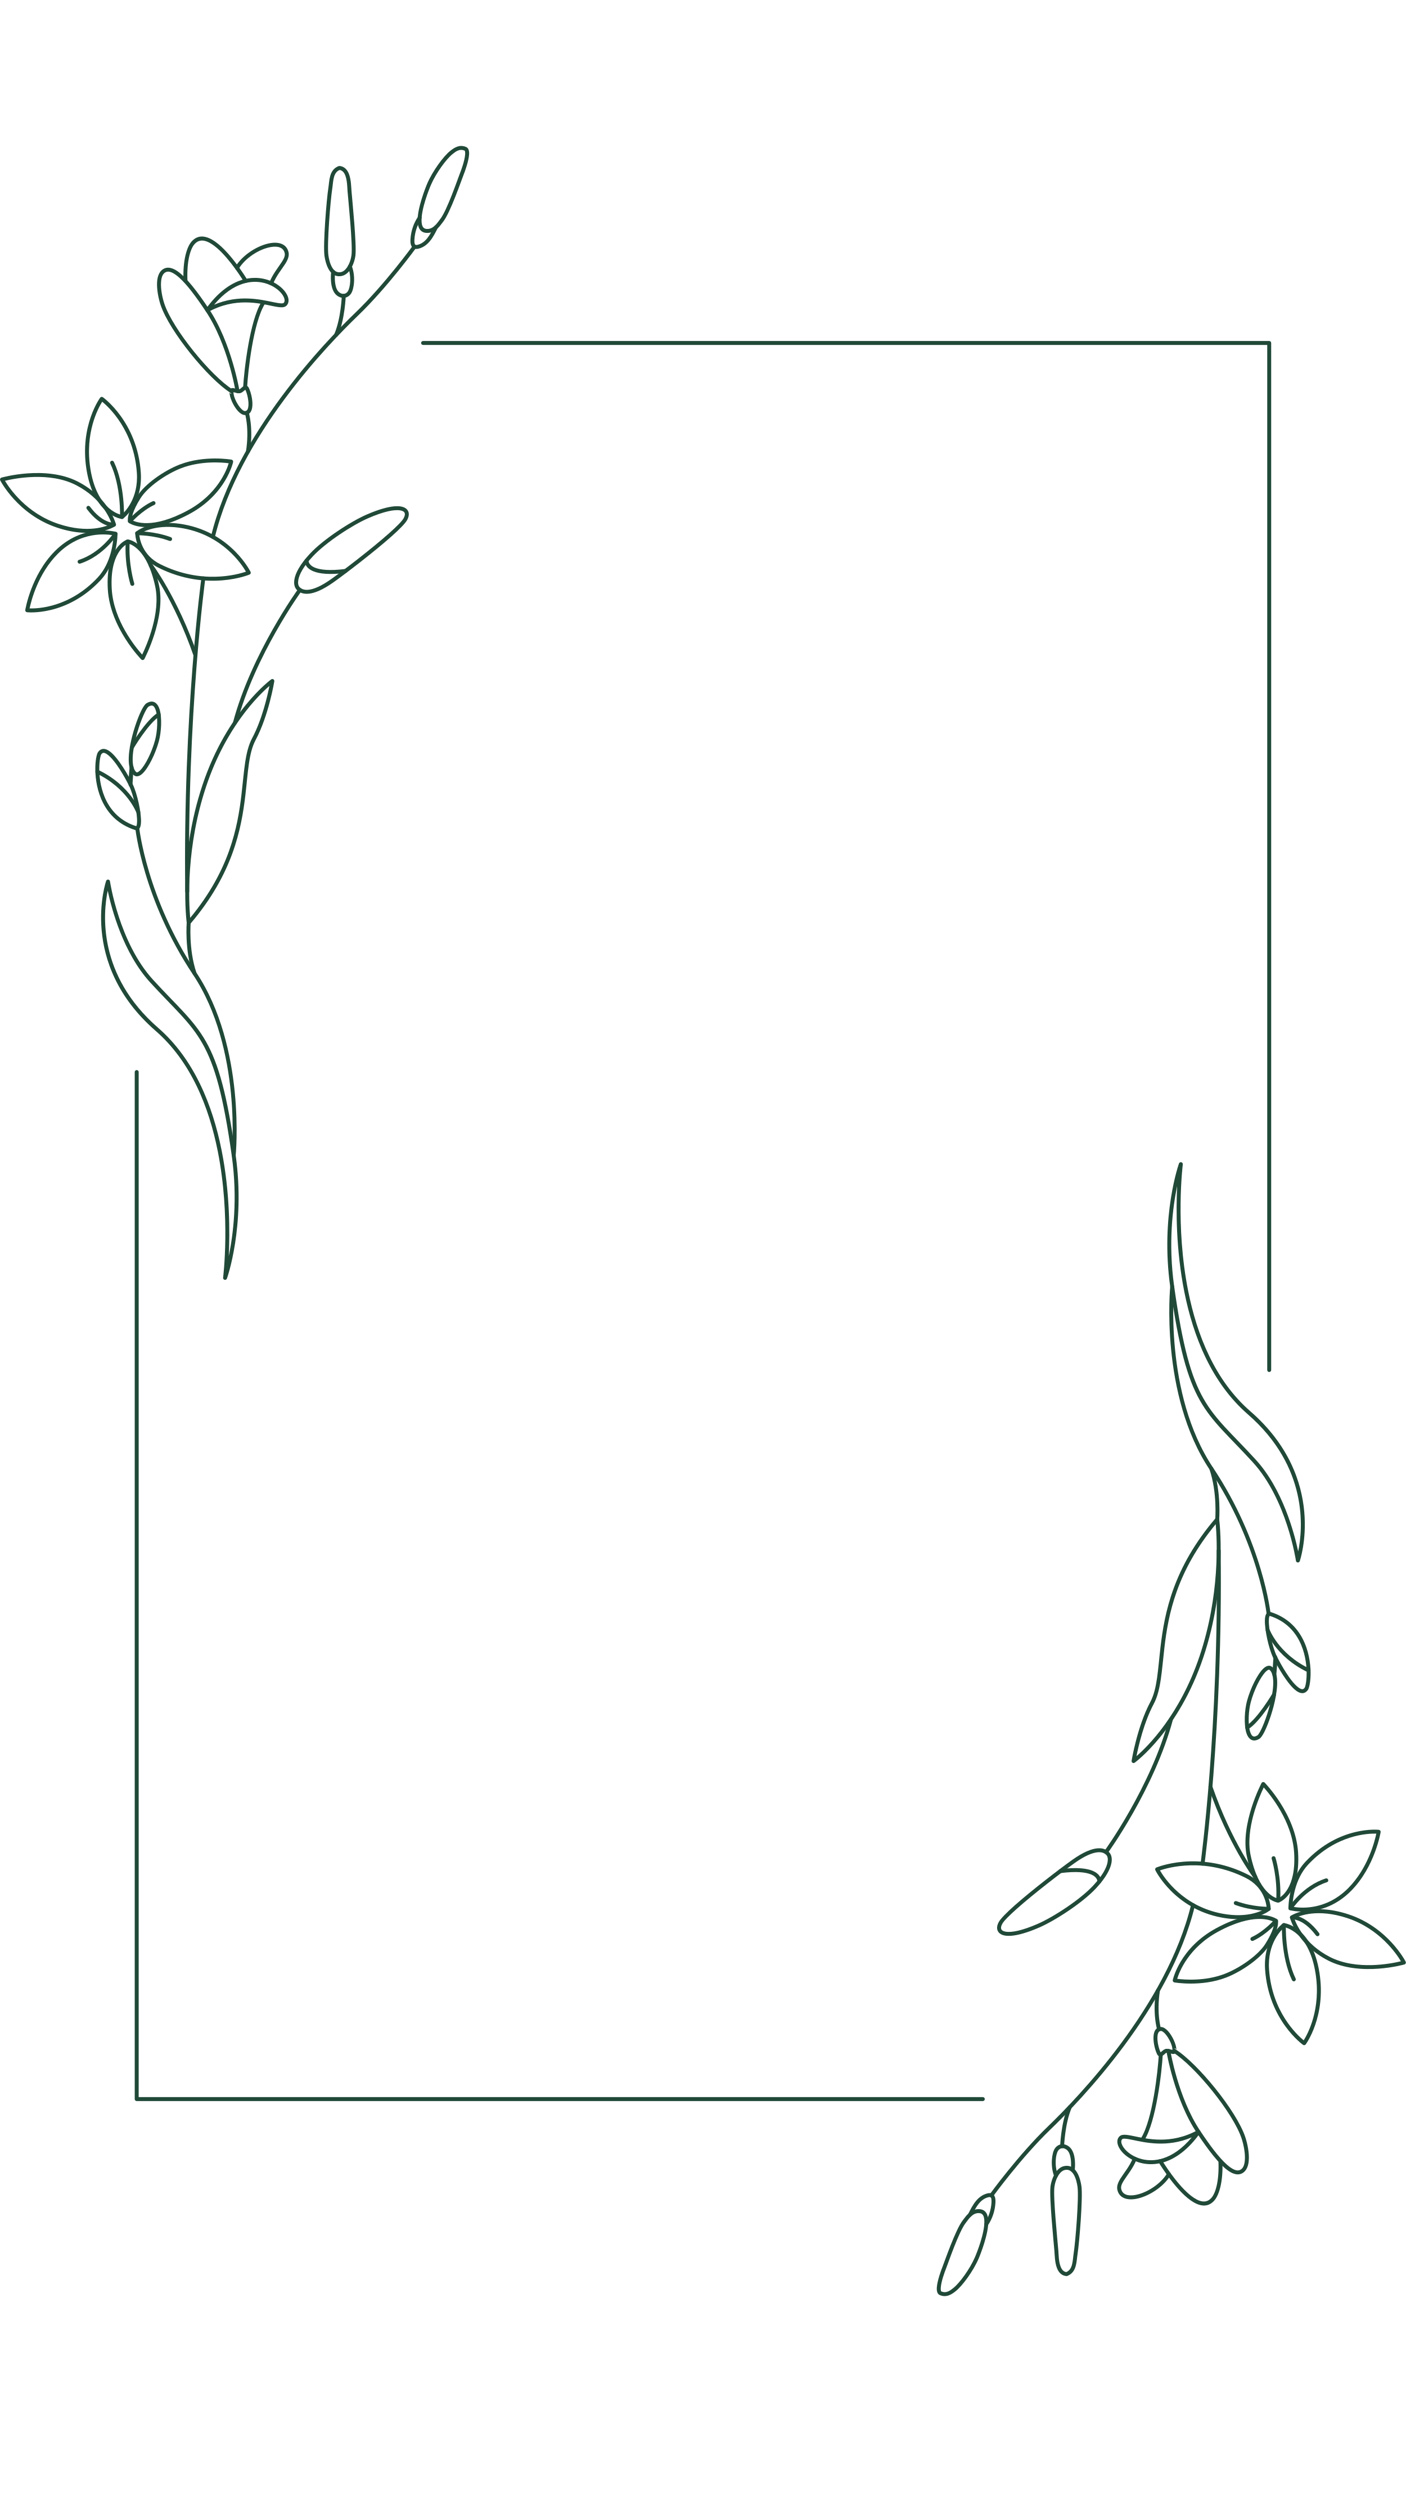<svg xmlns="http://www.w3.org/2000/svg" xmlns:xlink="http://www.w3.org/1999/xlink" width="1080" zoomAndPan="magnify" viewBox="0 0 810 1440" height="1920" preserveAspectRatio="xMidYMid meet" version="1.0"><path fill="#204938" d="M 267.043 100.754 C 267.844 98.789 270.004 92.824 270.242 88.98 C 270.316 87.816 270.203 86.82 269.906 86.109 C 269.621 85.422 269.168 84.945 268.57 84.684 C 264.738 82.996 261.664 85.062 259.309 86.945 C 255.453 90.031 249.281 98.445 246.23 105.477 C 245.023 108.258 240.285 120.309 240.594 127.566 C 240.75 131.285 242.211 133.82 245.414 134.117 C 248.117 134.367 250.191 133.301 251.828 131.832 C 253.301 130.508 254.402 128.855 255.305 127.715 C 259.457 122.477 265.918 103.523 267.043 100.754 Z M 264.938 99.895 C 263.832 102.609 257.586 121.176 253.52 126.305 C 252.684 127.359 251.68 128.91 250.309 130.137 C 249.109 131.215 247.605 132.035 245.621 131.852 C 243.586 131.664 242.965 129.836 242.863 127.469 C 242.57 120.535 247.164 109.039 248.32 106.383 C 251.223 99.688 257.062 91.656 260.73 88.727 C 262.508 87.301 264.762 85.488 267.656 86.766 C 267.789 86.824 267.82 86.988 267.871 87.168 C 267.996 87.617 268.012 88.191 267.973 88.84 C 267.746 92.449 265.688 98.051 264.938 99.895 Z M 264.938 99.895 " fill-opacity="1" fill-rule="evenodd"/><path fill="#204938" d="M 240.828 124.805 C 238.262 128.574 236.785 133.074 236.488 137.617 C 236.414 138.746 236.43 139.969 236.719 140.945 C 236.973 141.801 237.426 142.484 238.102 142.914 C 238.789 143.352 239.75 143.555 241.09 143.223 C 246.91 141.773 249.672 136.363 252.125 131.461 C 252.406 130.898 252.176 130.215 251.617 129.934 C 251.055 129.652 250.371 129.879 250.09 130.441 C 248.969 132.684 247.809 135.066 246.254 137.055 C 244.809 138.902 243.016 140.398 240.543 141.016 C 240.02 141.145 239.637 141.168 239.355 141.016 C 238.938 140.785 238.852 140.254 238.777 139.695 C 238.699 139.078 238.715 138.402 238.758 137.766 C 239.027 133.625 240.371 129.52 242.707 126.086 C 243.059 125.566 242.926 124.859 242.406 124.504 C 241.887 124.152 241.18 124.285 240.828 124.805 Z M 240.828 124.805 " fill-opacity="1" fill-rule="evenodd"/><path fill="#204938" d="M 195.594 95.598 C 195.426 95.586 195.254 95.605 195.094 95.668 C 192.277 96.727 190.93 98.875 190.223 101.406 C 189.598 103.629 189.5 106.164 189.16 108.332 C 188.121 114.906 186.031 140.992 186.934 147.355 C 187.336 150.199 188.32 154.117 190.344 156.566 C 191.863 158.406 193.93 159.484 196.699 158.977 C 198.777 158.598 200.473 157.211 201.75 155.367 C 203.512 152.832 204.484 149.438 204.762 147.145 C 205.512 140.91 203.016 116.258 202.496 110.012 C 202.305 107.734 202.281 103.402 201.023 100.188 C 200.051 97.691 198.367 95.84 195.594 95.598 Z M 195.652 97.895 C 197.332 98.152 198.289 99.438 198.906 101.016 C 200.078 104.02 200.051 108.07 200.227 110.199 C 200.742 116.371 203.246 140.715 202.504 146.871 C 202.262 148.879 201.422 151.852 199.883 154.07 C 198.961 155.398 197.789 156.465 196.293 156.742 C 193.953 157.168 192.402 155.84 191.336 154.016 C 190.102 151.902 189.48 149.133 189.188 147.035 C 188.301 140.781 190.387 115.148 191.406 108.684 C 191.734 106.602 191.812 104.16 192.41 102.02 C 192.906 100.254 193.773 98.699 195.648 97.895 Z M 195.652 97.895 " fill-opacity="1" fill-rule="evenodd"/><path fill="#204938" d="M 190.805 156.441 C 190.805 156.441 190.324 160.078 190.887 163.684 C 191.289 166.285 192.266 168.84 194.156 170.238 C 195.785 171.445 197.41 171.73 198.816 171.449 C 200.25 171.16 201.48 170.266 202.293 169.02 C 203.949 166.484 204.977 159.199 202.629 153.082 C 202.406 152.496 201.75 152.203 201.164 152.426 C 200.578 152.652 200.281 153.309 200.508 153.895 C 202.551 159.223 201.828 165.566 200.391 167.777 C 199.914 168.504 199.207 169.051 198.367 169.219 C 197.5 169.395 196.512 169.156 195.508 168.414 C 194.062 167.34 193.441 165.324 193.133 163.332 C 192.625 160.051 193.062 156.738 193.062 156.738 C 193.145 156.117 192.703 155.543 192.082 155.461 C 191.461 155.379 190.887 155.82 190.805 156.441 Z M 190.805 156.441 " fill-opacity="1" fill-rule="evenodd"/><path fill="#204938" d="M 196.91 170.367 C 196.91 170.367 196.488 183.348 192.578 192.449 C 192.332 193.023 192.598 193.695 193.176 193.941 C 193.754 194.191 194.422 193.922 194.668 193.348 C 198.727 183.906 199.184 170.441 199.184 170.441 C 199.203 169.816 198.711 169.289 198.086 169.266 C 197.457 169.246 196.93 169.738 196.91 170.367 Z M 196.91 170.367 " fill-opacity="1" fill-rule="evenodd"/><path fill="#204938" d="M 118.551 177.98 C 118.238 178.41 118.27 178.996 118.621 179.398 C 118.973 179.793 119.555 179.895 120.02 179.637 C 135.504 171.141 149.266 174.672 157.227 176.301 C 159.438 176.75 161.234 177.051 162.543 176.984 C 163.734 176.926 164.602 176.555 165.172 175.922 C 166.078 174.91 166.406 173.582 166.156 172.082 C 165.844 170.203 164.562 167.996 162.449 165.996 C 157.801 161.582 149.113 158.07 139.098 161.293 C 132.57 163.395 125.441 168.379 118.551 177.98 Z M 123.344 175.5 C 128.918 168.852 134.547 165.148 139.797 163.461 C 148.836 160.551 156.688 163.664 160.883 167.645 C 162.309 168.992 163.305 170.43 163.738 171.758 C 164.078 172.789 164.074 173.738 163.477 174.402 C 163.168 174.75 162.602 174.742 161.867 174.715 C 160.758 174.672 159.352 174.41 157.684 174.07 C 150.152 172.531 137.652 169.438 123.348 175.496 Z M 123.344 175.5 " fill-opacity="1" fill-rule="evenodd"/><path fill="#204938" d="M 137.957 225.082 C 137.957 225.082 133.422 197.484 120.418 178.012 C 114.141 168.609 107.504 159.711 102.039 156.062 C 99.348 154.262 96.871 153.707 94.797 154.57 C 92.172 155.664 90.867 158.434 90.543 161.863 C 90.109 166.457 91.375 172.242 92.559 175.762 C 97.617 190.754 119.785 217.992 132.773 226.23 C 133.305 226.566 134.008 226.406 134.344 225.879 C 134.68 225.348 134.523 224.645 133.992 224.309 C 121.309 216.262 99.652 189.672 94.715 175.031 C 93.609 171.754 92.406 166.359 92.809 162.078 C 93.043 159.59 93.77 157.465 95.672 156.668 C 96.598 156.285 97.633 156.402 98.758 156.852 C 100.09 157.391 101.52 158.383 103.027 159.703 C 107.832 163.922 113.293 171.43 118.527 179.273 C 131.281 198.375 135.715 225.453 135.715 225.453 C 135.816 226.07 136.398 226.492 137.02 226.391 C 137.637 226.289 138.059 225.703 137.957 225.082 Z M 137.957 225.082 " fill-opacity="1" fill-rule="evenodd"/><path fill="#204938" d="M 133.383 226.406 C 133.383 226.406 132.25 225.199 132.25 225.199 C 132.25 225.199 132.219 225.594 132.219 225.594 C 132.219 225.594 133.355 226.824 133.355 226.824 C 133.047 226.824 132.754 226.699 132.539 226.477 C 132.324 226.258 132.207 225.957 132.219 225.648 C 132.121 228.777 134.461 233.867 137.047 236.711 C 138.316 238.105 139.684 238.945 140.836 239.027 C 143.426 239.211 144.867 237.426 145.293 234.645 C 145.809 231.293 144.781 226.41 143.367 223.43 C 142.945 222.539 142.391 222.203 141.871 222.094 C 141.355 221.984 140.781 222.105 140.195 222.477 C 139.719 222.777 139.207 223.277 138.684 223.711 C 138.414 223.934 138.18 224.195 137.91 224.211 C 137.105 224.25 136.309 223.996 135.645 223.805 C 134.992 223.617 134.422 223.488 133.996 223.5 C 133.512 223.516 133.125 223.676 132.828 223.941 C 132.555 224.195 132.32 224.562 132.254 225.137 Z M 141.348 224.473 C 142.172 226.242 142.844 228.73 143.074 231.066 C 143.238 232.746 143.188 234.344 142.742 235.5 C 142.434 236.289 141.898 236.82 140.996 236.758 C 140.676 236.734 140.34 236.559 139.984 236.312 C 139.25 235.805 138.5 234.992 137.793 234.023 C 136.004 231.582 134.484 228.168 134.488 225.863 C 134.691 225.91 134.934 225.969 135.129 226.023 C 135.988 226.27 137.004 226.531 138.023 226.48 C 138.871 226.438 139.805 225.762 140.641 225.023 C 140.848 224.84 141.145 224.621 141.348 224.473 Z M 134.238 226.402 C 134.031 226.656 133.711 226.824 133.355 226.824 C 133.355 226.824 133.902 226.789 134.238 226.402 Z M 134.254 226.379 L 134.242 226.391 Z M 134.477 225.863 L 134.469 225.91 Z M 134.477 225.863 " fill-opacity="1" fill-rule="evenodd"/><path fill="#204938" d="M 107.992 161.625 C 107.535 150.578 109.578 143.543 111.98 140.723 C 114.004 138.352 116.48 138.102 119.082 139.074 C 121.02 139.797 123.012 141.152 124.977 142.836 C 132.648 149.43 139.754 161.051 140.586 162.395 C 140.914 162.93 141.617 163.094 142.152 162.766 C 142.684 162.434 142.852 161.73 142.52 161.199 C 141.516 159.578 131.656 143.559 122.379 138.148 C 117.945 135.559 113.637 135.277 110.25 139.25 C 107.66 142.285 105.227 149.816 105.719 161.715 C 105.746 162.344 106.277 162.832 106.902 162.805 C 107.531 162.781 108.016 162.25 107.992 161.625 Z M 107.992 161.625 " fill-opacity="1" fill-rule="evenodd"/><path fill="#204938" d="M 137.496 154.863 C 141.414 148.367 149.73 143.27 156.223 142.25 C 160.043 141.648 163.246 142.445 164.004 145.746 C 164.367 147.336 163.566 148.93 162.414 150.75 C 160.367 153.984 157.133 157.762 155.152 162.77 C 154.918 163.355 155.203 164.016 155.789 164.246 C 156.371 164.477 157.035 164.191 157.266 163.609 C 159.188 158.754 162.348 155.105 164.336 151.965 C 165.871 149.539 166.707 147.355 166.219 145.238 C 165.191 140.746 161.07 139.188 155.867 140.004 C 148.824 141.113 139.801 146.641 135.547 153.691 C 135.227 154.227 135.398 154.926 135.938 155.25 C 136.473 155.574 137.176 155.402 137.496 154.863 Z M 137.496 154.863 " fill-opacity="1" fill-rule="evenodd"/><path fill="#204938" d="M 150.629 173.91 C 143.852 184.812 140.617 213.184 140.07 223.176 C 140.039 223.805 140.52 224.34 141.145 224.375 C 141.773 224.41 142.309 223.93 142.344 223.301 C 142.879 213.531 145.938 185.77 152.562 175.109 C 152.895 174.574 152.73 173.875 152.195 173.543 C 151.664 173.211 150.961 173.375 150.629 173.91 Z M 150.629 173.91 " fill-opacity="1" fill-rule="evenodd"/><path fill="#204938" d="M 141.098 238.062 C 141.098 238.062 143.766 246.605 141.734 259.867 C 141.637 260.488 142.062 261.07 142.684 261.164 C 143.305 261.262 143.887 260.836 143.98 260.215 C 146.109 246.324 143.266 237.379 143.266 237.379 C 143.078 236.777 142.441 236.445 141.84 236.637 C 141.242 236.824 140.91 237.465 141.098 238.062 Z M 141.098 238.062 " fill-opacity="1" fill-rule="evenodd"/><path fill="#204938" d="M 73.746 300.477 C 73.812 300.715 73.957 300.926 74.152 301.074 C 74.152 301.074 84.605 309.285 109.262 295.957 C 130.465 284.504 134.305 266.09 134.305 266.09 C 134.367 265.789 134.305 265.477 134.137 265.219 C 133.961 264.965 133.695 264.789 133.391 264.738 C 133.391 264.738 117.895 262.004 103.535 267.547 C 94.473 271.043 83.414 278.824 79.09 285.664 C 72.402 296.246 73.746 300.477 73.746 300.477 Z M 75.898 299.496 C 75.852 298.363 76.168 294.551 81.016 286.879 C 85.137 280.359 95.715 273.004 104.355 269.668 C 115.766 265.266 127.922 266.309 131.762 266.797 C 130.52 270.891 125.207 284.758 108.18 293.957 C 87.77 304.988 77.863 300.617 75.898 299.496 Z M 75.898 299.496 " fill-opacity="1" fill-rule="evenodd"/><path fill="#204938" d="M 75.695 300.918 C 75.695 300.918 81.609 294.16 88.926 290.781 C 89.5 290.516 89.75 289.84 89.484 289.27 C 89.223 288.699 88.543 288.449 87.977 288.711 C 80.238 292.285 73.984 299.422 73.984 299.422 C 73.574 299.895 73.621 300.613 74.094 301.027 C 74.566 301.441 75.285 301.391 75.695 300.918 Z M 75.695 300.918 " fill-opacity="1" fill-rule="evenodd"/><path fill="#204938" d="M 78.309 306.25 C 78.051 306.469 77.902 306.789 77.902 307.125 C 77.902 307.125 77.922 320.27 91.273 326.961 C 119.527 341.121 143.77 330.902 143.77 330.902 C 144.055 330.781 144.281 330.547 144.391 330.254 C 144.504 329.961 144.488 329.633 144.348 329.352 C 144.348 329.352 133.531 307.184 106.18 302.094 C 87.289 298.578 78.309 306.25 78.309 306.25 Z M 80.211 307.672 C 82.137 306.344 90.48 301.484 105.762 304.332 C 128.316 308.527 139.141 324.824 141.699 329.242 C 136.621 330.984 115.914 336.766 92.289 324.926 C 81.832 319.684 80.402 310.078 80.207 307.672 Z M 80.211 307.672 " fill-opacity="1" fill-rule="evenodd"/><path fill="#204938" d="M 79.059 308.258 C 79.059 308.258 88.406 308.117 97.613 311.52 C 98.203 311.734 98.859 311.434 99.074 310.844 C 99.293 310.258 98.992 309.602 98.402 309.383 C 88.785 305.832 79.023 305.984 79.023 305.984 C 78.395 305.992 77.895 306.512 77.902 307.141 C 77.914 307.766 78.43 308.266 79.059 308.258 Z M 79.059 308.258 " fill-opacity="1" fill-rule="evenodd"/><path fill="#204938" d="M 59.281 228.789 C 58.773 228.43 58.074 228.543 57.707 229.043 C 57.707 229.043 45.863 245.004 49.789 270.184 C 54.008 297.223 70.164 298.883 70.164 298.883 C 70.449 298.918 70.738 298.836 70.973 298.664 C 70.973 298.664 82.352 290.262 81.113 272.137 C 79.109 242.801 59.281 228.789 59.281 228.789 Z M 58.887 231.367 C 62.715 234.5 77.176 247.887 78.844 272.289 C 79.859 287.137 71.812 294.957 69.98 296.539 C 67.52 295.992 55.527 292.195 52.039 269.836 C 48.828 249.254 56.547 235.09 58.887 231.367 Z M 58.887 231.367 " fill-opacity="1" fill-rule="evenodd"/><path fill="#204938" d="M 71.426 297.793 C 71.426 297.793 72.086 279.434 65.59 265.992 C 65.316 265.426 64.637 265.191 64.07 265.465 C 63.508 265.738 63.27 266.418 63.543 266.984 C 69.816 279.965 69.156 297.711 69.156 297.711 C 69.133 298.34 69.621 298.867 70.25 298.891 C 70.875 298.914 71.406 298.422 71.426 297.793 Z M 71.426 297.793 " fill-opacity="1" fill-rule="evenodd"/><path fill="#204938" d="M 66.297 303.105 C 66.699 302.836 66.887 302.344 66.77 301.875 C 66.77 301.875 62.965 286.672 44.828 277.363 C 26.211 267.812 0.84 275.082 0.84 275.082 C 0.512 275.176 0.246 275.41 0.109 275.723 C -0.023 276.035 -0.012 276.391 0.141 276.691 C 0.141 276.691 10.117 296.312 32.941 303.895 C 54.52 311.062 66.297 303.105 66.297 303.105 Z M 64.312 301.621 C 61.547 303.059 50.945 307.48 33.66 301.738 C 15.156 295.59 5.441 281.215 2.871 276.906 C 8.305 275.582 28.438 271.512 43.789 279.391 C 58.453 286.914 63.242 298.473 64.312 301.621 Z M 64.312 301.621 " fill-opacity="1" fill-rule="evenodd"/><path fill="#204938" d="M 65.523 301.027 C 65.523 301.027 59.246 301.68 51.824 291.789 C 51.449 291.285 50.734 291.184 50.234 291.559 C 49.73 291.938 49.629 292.648 50.004 293.152 C 58.438 304.395 65.812 303.285 65.812 303.285 C 66.434 303.203 66.875 302.633 66.797 302.012 C 66.715 301.391 66.145 300.949 65.523 301.027 Z M 65.523 301.027 " fill-opacity="1" fill-rule="evenodd"/><path fill="#204938" d="M 67.684 307.43 C 67.68 306.926 67.34 306.484 66.852 306.348 C 66.852 306.348 47.91 301.02 31.613 317.43 C 17.758 331.379 14.562 351.297 14.562 351.297 C 14.516 351.605 14.594 351.918 14.781 352.164 C 14.969 352.414 15.25 352.574 15.559 352.609 C 15.559 352.609 38.23 355.211 57.91 334.199 C 67.809 323.633 67.684 307.43 67.684 307.43 Z M 65.391 308.344 C 65.258 311.75 64.215 324.141 56.25 332.645 C 40.102 349.883 21.883 350.57 17.047 350.418 C 17.977 345.969 21.902 330.434 33.227 319.031 C 46.527 305.641 61.68 307.609 65.391 308.344 Z M 65.391 308.344 " fill-opacity="1" fill-rule="evenodd"/><path fill="#204938" d="M 65.594 306.82 C 65.594 306.82 58.113 318.371 45.5 322.434 C 44.906 322.625 44.574 323.266 44.77 323.863 C 44.961 324.461 45.602 324.789 46.199 324.598 C 59.57 320.293 67.504 308.059 67.504 308.059 C 67.844 307.531 67.691 306.828 67.168 306.484 C 66.641 306.145 65.934 306.297 65.594 306.82 Z M 65.594 306.82 " fill-opacity="1" fill-rule="evenodd"/><path fill="#204938" d="M 73.703 310.715 C 73.543 310.699 73.383 310.715 73.23 310.766 C 73.23 310.766 60.664 314.781 62.109 339.434 C 63.406 361.543 81.371 379.801 81.371 379.801 C 81.625 380.055 81.988 380.176 82.348 380.125 C 82.707 380.07 83.016 379.852 83.188 379.531 C 83.188 379.531 95.613 355.961 91.66 337.367 C 86.207 311.715 73.703 310.715 73.703 310.715 Z M 73.727 313.023 C 75.363 313.375 84.863 316.34 89.434 337.844 C 92.672 353.07 84.441 371.754 81.898 377.023 C 78.07 372.75 65.441 357.367 64.379 339.301 C 63.176 318.766 72.148 313.742 73.723 313.023 Z M 73.727 313.023 " fill-opacity="1" fill-rule="evenodd"/><path fill="#204938" d="M 77.32 335.945 C 77.32 335.945 73.863 324.906 74.73 311.922 C 74.77 311.293 74.297 310.754 73.668 310.711 C 73.043 310.668 72.5 311.141 72.457 311.77 C 71.562 325.207 75.152 336.625 75.152 336.625 C 75.34 337.223 75.977 337.559 76.578 337.371 C 77.176 337.184 77.512 336.543 77.32 335.945 Z M 77.32 335.945 " fill-opacity="1" fill-rule="evenodd"/><path fill="#204938" d="M 237.922 141.363 C 237.922 141.363 221.66 163.812 204.68 180.137 C 187.562 196.598 135.832 250.078 121.539 308.953 C 121.391 309.559 121.766 310.176 122.375 310.324 C 122.988 310.473 123.602 310.098 123.75 309.488 C 137.922 251.102 189.281 198.102 206.258 181.777 C 223.371 165.324 239.766 142.699 239.766 142.699 C 240.137 142.191 240.02 141.477 239.512 141.109 C 239.004 140.742 238.293 140.855 237.922 141.363 Z M 237.922 141.363 " fill-opacity="1" fill-rule="evenodd"/><path fill="#204938" d="M 234.547 299.523 C 235.535 297.699 235.738 296.047 235.277 294.75 C 234.941 293.797 234.262 292.996 233.188 292.43 C 231.863 291.727 229.852 291.379 227.109 291.621 C 223.34 291.953 218.062 293.383 211.191 296.375 C 201.926 300.406 186.293 310.605 178.59 318.852 C 172.652 325.211 170.203 330.188 169.609 333.684 C 169.156 336.355 169.754 338.273 170.727 339.441 C 171.91 340.867 174.039 342.273 177.734 341.953 C 181.031 341.668 185.723 339.938 192.285 335.262 C 199.297 330.262 215.453 317.91 225.66 308.836 C 230.164 304.836 233.512 301.426 234.547 299.523 Z M 232.547 298.438 C 231.578 300.227 228.379 303.375 224.152 307.137 C 214 316.16 197.934 328.438 190.961 333.406 C 184.891 337.738 180.59 339.422 177.539 339.688 C 174.887 339.918 173.324 339.012 172.477 337.988 C 171.816 337.195 171.547 335.875 171.855 334.062 C 172.402 330.832 174.762 326.285 180.254 320.406 C 187.777 312.352 203.051 302.398 212.102 298.461 C 221.125 294.531 227.207 293.348 230.648 293.965 C 231.938 294.195 232.789 294.652 233.105 295.43 C 233.438 296.242 233.18 297.27 232.547 298.438 Z M 232.547 298.438 " fill-opacity="1" fill-rule="evenodd"/><path fill="#204938" d="M 176.625 323.969 C 176.625 323.969 175.492 322.699 175.492 322.699 C 175.492 322.699 175.492 322.727 175.488 322.766 C 175.473 322.949 175.41 323.934 176 325.176 C 176.578 326.391 177.816 327.926 180.578 329.051 C 183.863 330.387 189.508 331.18 199.215 329.965 C 199.836 329.887 200.277 329.316 200.203 328.691 C 200.125 328.07 199.555 327.629 198.93 327.707 C 189.82 328.848 184.52 328.195 181.438 326.941 C 177.621 325.391 177.754 322.969 177.754 322.969 C 177.828 322.344 177.383 321.777 176.758 321.703 C 176.137 321.629 175.57 322.074 175.496 322.695 Z M 176.625 323.969 " fill-opacity="1" fill-rule="evenodd"/><path fill="#204938" d="M 171.852 339.102 C 171.852 339.102 144.914 376.137 134.223 416.062 C 134.062 416.668 134.422 417.293 135.027 417.453 C 135.637 417.617 136.258 417.258 136.422 416.648 C 147.008 377.109 173.691 340.441 173.691 340.441 C 174.059 339.934 173.945 339.223 173.441 338.852 C 172.934 338.484 172.219 338.594 171.852 339.102 Z M 171.852 339.102 " fill-opacity="1" fill-rule="evenodd"/><path fill="#204938" d="M 85.844 326.109 C 85.844 326.109 100.332 345.387 111.527 377.723 C 111.734 378.316 112.383 378.633 112.977 378.426 C 113.57 378.223 113.883 377.574 113.676 376.98 C 102.348 344.246 87.664 324.742 87.664 324.742 C 87.285 324.242 86.574 324.141 86.07 324.52 C 85.566 324.895 85.469 325.609 85.844 326.109 Z M 85.844 326.109 " fill-opacity="1" fill-rule="evenodd"/><path fill="#204938" d="M 63.348 507.559 C 63.273 507.039 62.852 506.641 62.328 506.594 C 61.809 506.543 61.32 506.859 61.148 507.355 C 61.148 507.355 44.777 554.699 89.625 593.688 C 110.109 611.496 120.402 637.77 125.418 662.863 C 132.973 700.668 128.531 735.855 128.531 735.855 C 128.461 736.43 128.832 736.969 129.395 737.102 C 129.961 737.238 130.535 736.93 130.73 736.383 C 130.73 736.383 141.523 706.359 135.766 665.293 C 125.961 595.41 115.918 594.605 88.207 564.309 C 68.535 542.801 63.348 507.559 63.348 507.559 Z M 62.055 512.957 C 64.32 523.648 71.039 548.91 86.527 565.844 C 113.906 595.773 123.828 596.57 133.512 665.609 C 136.996 690.445 134.344 711.184 131.777 723.488 C 132.453 709.781 132.488 686.629 127.648 662.418 C 122.539 636.848 111.988 610.117 91.117 591.973 C 56.039 561.473 59.402 525.75 62.055 512.957 Z M 62.055 512.957 " fill-opacity="1" fill-rule="evenodd"/><path fill="#204938" d="M 107.59 531.586 C 107.648 532.031 107.965 532.398 108.395 532.527 C 108.824 532.652 109.289 532.516 109.582 532.172 C 133.996 503.594 139.043 477.879 141.391 457.711 C 142.926 444.543 143.238 433.785 147.262 426.223 C 154.902 411.879 158.02 392.395 158.02 392.395 C 158.094 391.938 157.883 391.484 157.492 391.242 C 157.102 391.004 156.602 391.023 156.227 391.293 C 156.227 391.293 130.926 409.594 116.711 451.918 C 102.539 494.113 107.59 531.586 107.59 531.586 Z M 109.566 528.652 C 108.75 519.512 107.082 487.73 118.867 452.645 C 130.215 418.852 148.727 400.645 155.219 395.039 C 154.043 400.965 150.926 414.508 145.254 425.152 C 141.125 432.914 140.707 443.938 139.133 457.445 C 136.879 476.805 132.105 501.359 109.566 528.652 Z M 109.566 528.652 " fill-opacity="1" fill-rule="evenodd"/><path fill="#204938" d="M 84.262 405.129 C 83.555 405.578 82.492 407.047 81.395 409.27 C 79.113 413.898 76.312 421.969 74.961 429.438 C 74.176 433.789 73.891 437.941 74.445 441.125 C 74.855 443.48 75.738 445.336 77.121 446.484 C 78.461 447.598 80.332 447.258 82.266 445.367 C 85.598 442.109 89.59 434.051 91.531 426.879 C 92.922 421.75 93.434 413.297 91.91 408.457 C 91.176 406.129 89.922 404.594 88.301 404.191 C 87.195 403.914 85.848 404.125 84.262 405.129 Z M 85.484 407.051 C 86.383 406.477 87.121 406.242 87.75 406.398 C 88.734 406.645 89.297 407.727 89.742 409.141 C 91.16 413.645 90.629 421.512 89.336 426.285 C 87.508 433.043 83.816 440.668 80.676 443.738 C 80.227 444.18 79.797 444.516 79.387 444.715 C 79.082 444.855 78.805 444.926 78.574 444.734 C 77.555 443.887 76.988 442.477 76.688 440.734 C 76.168 437.77 76.469 433.898 77.199 429.84 C 78.508 422.594 81.223 414.766 83.438 410.273 C 83.98 409.172 84.488 408.281 84.938 407.664 C 85.145 407.375 85.32 407.156 85.484 407.051 Z M 85.484 407.051 " fill-opacity="1" fill-rule="evenodd"/><path fill="#204938" d="M 76.902 431.133 C 76.902 431.133 85.539 416.438 92.012 412.527 C 92.551 412.203 92.723 411.504 92.398 410.965 C 92.074 410.43 91.375 410.254 90.836 410.578 C 84.066 414.672 74.945 429.977 74.945 429.977 C 74.625 430.516 74.805 431.215 75.344 431.535 C 75.883 431.855 76.582 431.676 76.902 431.133 Z M 76.902 431.133 " fill-opacity="1" fill-rule="evenodd"/><path fill="#204938" d="M 77.793 478.016 C 78.434 478.219 78.984 478.16 79.457 477.938 C 79.887 477.734 80.27 477.371 80.562 476.824 C 80.938 476.121 81.172 475.016 81.23 473.621 C 81.473 467.977 79.016 456.996 76.531 451.848 C 74.047 446.703 68.047 436.227 63.184 432.703 C 61.645 431.586 60.164 431.133 58.898 431.414 C 57.977 431.617 57.117 432.188 56.402 433.277 C 55.707 434.344 54.871 438.113 54.91 443.121 C 55 454.402 59.273 472.086 77.793 478.016 Z M 78.492 475.848 L 78.484 475.848 C 61.148 470.301 57.27 453.664 57.184 443.102 C 57.164 440.391 57.395 438.074 57.719 436.449 C 57.906 435.523 58.094 434.848 58.309 434.52 C 58.629 434.031 58.973 433.727 59.387 433.637 C 60.129 433.469 60.945 433.887 61.848 434.543 C 66.48 437.902 72.113 447.938 74.48 452.836 C 76.844 457.727 79.188 468.16 78.957 473.527 C 78.941 473.953 78.906 474.344 78.852 474.691 C 78.812 474.945 78.766 475.176 78.703 475.379 C 78.664 475.512 78.617 475.629 78.566 475.734 C 78.547 475.77 78.516 475.816 78.492 475.848 Z M 78.492 475.848 " fill-opacity="1" fill-rule="evenodd"/><path fill="#204938" d="M 80.777 467.41 C 80.777 467.41 75.379 452.43 56.57 443.418 C 56.004 443.145 55.324 443.383 55.051 443.949 C 54.781 444.516 55.02 445.195 55.586 445.469 C 73.449 454.027 78.637 468.188 78.637 468.188 C 78.852 468.777 79.508 469.086 80.098 468.871 C 80.688 468.656 80.992 468 80.777 467.41 Z M 80.777 467.41 " fill-opacity="1" fill-rule="evenodd"/><path fill="#204938" d="M 76.348 451.488 L 76.938 442.156 C 77.004 441.531 76.551 440.969 75.926 440.902 C 75.301 440.836 74.738 441.289 74.672 441.91 C 74.672 441.91 73.777 450.668 74.121 452.156 C 74.262 452.758 74.617 453.023 74.844 453.129 C 75.16 453.281 75.512 453.305 75.887 453.121 C 76.453 452.848 76.688 452.164 76.41 451.602 C 76.391 451.562 76.371 451.523 76.348 451.488 Z M 75.273 450.969 C 75.168 450.977 75.055 451.004 74.945 451.055 C 75.051 451.008 75.16 450.98 75.273 450.969 Z M 75.273 450.969 " fill-opacity="1" fill-rule="evenodd"/><path fill="#204938" d="M 77.945 476.973 C 77.945 476.973 82.289 517.992 111.152 561.281 C 139.633 604.008 133.504 665.336 133.504 665.336 C 133.445 665.961 133.898 666.52 134.523 666.582 C 135.148 666.645 135.707 666.188 135.77 665.562 C 135.77 665.562 141.938 603.359 113.043 560.02 C 84.527 517.25 80.203 476.73 80.203 476.73 C 80.141 476.105 79.578 475.652 78.953 475.719 C 78.332 475.785 77.879 476.348 77.945 476.973 Z M 77.945 476.973 " fill-opacity="1" fill-rule="evenodd"/><path fill="#204938" d="M 107.582 531.34 C 107.582 531.34 106.262 547.043 111.02 561.02 C 111.223 561.613 111.871 561.934 112.465 561.73 C 113.059 561.527 113.375 560.879 113.172 560.285 C 108.562 546.746 109.848 531.531 109.848 531.531 C 109.902 530.906 109.438 530.355 108.812 530.301 C 108.188 530.25 107.637 530.715 107.582 531.34 Z M 107.582 531.34 " fill-opacity="1" fill-rule="evenodd"/><path fill="#204938" d="M 116.023 332.957 C 116.023 332.957 105.398 410.691 106.715 513.535 C 106.723 514.164 107.238 514.668 107.867 514.66 C 108.496 514.652 109 514.133 108.992 513.508 C 107.676 410.855 118.277 333.266 118.277 333.266 C 118.363 332.645 117.93 332.07 117.305 331.984 C 116.684 331.898 116.109 332.336 116.023 332.957 Z M 116.023 332.957 " fill-opacity="1" fill-rule="evenodd"/><path fill="#204938" d="M 243.738 198.672 L 730.055 198.672 C 730.055 198.672 730.055 789.055 730.055 789.055 C 730.055 789.684 730.559 790.195 731.191 790.195 C 731.82 790.195 732.328 789.684 732.328 789.055 L 732.328 197.535 C 732.328 196.906 731.82 196.395 731.191 196.395 L 243.738 196.395 C 243.105 196.395 242.598 196.906 242.598 197.535 C 242.598 198.16 243.105 198.672 243.738 198.672 Z M 243.738 198.672 " fill-opacity="1" fill-rule="evenodd"/><path fill="#204938" d="M 542.898 1305.734 C 542.102 1307.699 539.941 1313.664 539.703 1317.508 C 539.629 1318.672 539.742 1319.668 540.039 1320.379 C 540.324 1321.066 540.777 1321.543 541.371 1321.805 C 545.203 1323.492 548.281 1321.426 550.633 1319.543 C 554.488 1316.457 560.664 1308.043 563.715 1301.012 C 564.922 1298.23 569.66 1286.18 569.352 1278.922 C 569.195 1275.203 567.734 1272.668 564.531 1272.371 C 561.828 1272.121 559.754 1273.188 558.113 1274.656 C 556.641 1275.98 555.543 1277.633 554.641 1278.77 C 550.484 1284.012 544.027 1302.965 542.898 1305.734 Z M 545.008 1306.594 C 546.109 1303.879 552.359 1285.312 556.422 1280.184 C 557.262 1279.129 558.266 1277.578 559.633 1276.352 C 560.836 1275.273 562.34 1274.453 564.32 1274.637 C 566.359 1274.824 566.977 1276.652 567.078 1279.02 C 567.375 1285.953 562.777 1297.449 561.625 1300.105 C 558.723 1306.801 552.883 1314.832 549.215 1317.762 C 547.438 1319.188 545.184 1321 542.289 1319.723 C 542.156 1319.664 542.125 1319.5 542.074 1319.32 C 541.949 1318.871 541.934 1318.297 541.973 1317.648 C 542.195 1314.039 544.258 1308.438 545.008 1306.594 Z M 545.008 1306.594 " fill-opacity="1" fill-rule="evenodd"/><path fill="#204938" d="M 569.117 1281.684 C 571.684 1277.914 573.16 1273.414 573.457 1268.871 C 573.531 1267.742 573.516 1266.52 573.227 1265.543 C 572.973 1264.688 572.52 1264.004 571.844 1263.574 C 571.156 1263.137 570.195 1262.934 568.855 1263.266 C 563.035 1264.715 560.273 1270.125 557.82 1275.027 C 557.539 1275.59 557.766 1276.273 558.328 1276.555 C 558.891 1276.836 559.574 1276.609 559.855 1276.047 C 560.977 1273.805 562.137 1271.422 563.691 1269.434 C 565.137 1267.586 566.926 1266.09 569.402 1265.473 C 569.922 1265.344 570.309 1265.32 570.59 1265.473 C 571.008 1265.703 571.094 1266.234 571.164 1266.793 C 571.246 1267.41 571.23 1268.086 571.188 1268.723 C 570.918 1272.863 569.574 1276.969 567.238 1280.402 C 566.887 1280.922 567.02 1281.629 567.539 1281.984 C 568.059 1282.336 568.766 1282.203 569.117 1281.684 Z M 569.117 1281.684 " fill-opacity="1" fill-rule="evenodd"/><path fill="#204938" d="M 614.352 1310.891 C 614.52 1310.902 614.691 1310.883 614.852 1310.82 C 617.664 1309.762 619.016 1307.613 619.723 1305.082 C 620.348 1302.859 620.445 1300.324 620.785 1298.156 C 621.824 1291.582 623.914 1265.496 623.012 1259.133 C 622.609 1256.289 621.621 1252.371 619.602 1249.922 C 618.082 1248.082 616.016 1247.004 613.242 1247.512 C 611.164 1247.891 609.473 1249.277 608.195 1251.121 C 606.434 1253.656 605.457 1257.051 605.184 1259.344 C 604.434 1265.578 606.93 1290.23 607.449 1296.477 C 607.641 1298.754 607.664 1303.086 608.922 1306.301 C 609.895 1308.797 611.578 1310.648 614.352 1310.891 Z M 614.293 1308.594 C 612.613 1308.336 611.656 1307.051 611.039 1305.473 C 609.863 1302.469 609.895 1298.418 609.715 1296.289 C 609.203 1290.117 606.699 1265.773 607.441 1259.617 C 607.684 1257.609 608.523 1254.637 610.062 1252.418 C 610.984 1251.09 612.156 1250.023 613.652 1249.746 C 615.992 1249.32 617.543 1250.648 618.605 1252.473 C 619.844 1254.586 620.461 1257.355 620.758 1259.453 C 621.645 1265.707 619.559 1291.34 618.539 1297.801 C 618.211 1299.887 618.133 1302.328 617.531 1304.469 C 617.039 1306.234 616.172 1307.789 614.297 1308.594 Z M 614.293 1308.594 " fill-opacity="1" fill-rule="evenodd"/><path fill="#204938" d="M 619.141 1250.047 C 619.141 1250.047 619.617 1246.41 619.059 1242.805 C 618.656 1240.203 617.68 1237.648 615.789 1236.25 C 614.16 1235.043 612.535 1234.758 611.129 1235.039 C 609.695 1235.328 608.465 1236.223 607.652 1237.469 C 605.996 1240.004 604.969 1247.289 607.312 1253.406 C 607.539 1253.992 608.195 1254.285 608.781 1254.062 C 609.367 1253.836 609.66 1253.18 609.438 1252.594 C 607.395 1247.266 608.117 1240.922 609.555 1238.711 C 610.031 1237.984 610.738 1237.438 611.578 1237.27 C 612.445 1237.094 613.43 1237.332 614.438 1238.074 C 615.883 1239.148 616.504 1241.16 616.812 1243.156 C 617.32 1246.438 616.883 1249.75 616.883 1249.75 C 616.801 1250.371 617.242 1250.945 617.863 1251.027 C 618.484 1251.109 619.059 1250.668 619.141 1250.047 Z M 619.141 1250.047 " fill-opacity="1" fill-rule="evenodd"/><path fill="#204938" d="M 613.035 1236.121 C 613.035 1236.121 613.457 1223.141 617.363 1214.039 C 617.613 1213.465 617.344 1212.793 616.77 1212.547 C 616.191 1212.297 615.523 1212.566 615.277 1213.141 C 611.219 1222.582 610.762 1236.047 610.762 1236.047 C 610.738 1236.672 611.23 1237.199 611.859 1237.223 C 612.488 1237.242 613.012 1236.75 613.035 1236.121 Z M 613.035 1236.121 " fill-opacity="1" fill-rule="evenodd"/><path fill="#204938" d="M 691.395 1228.508 C 691.707 1228.078 691.676 1227.492 691.32 1227.09 C 690.969 1226.695 690.391 1226.594 689.926 1226.852 C 674.441 1235.348 660.68 1231.816 652.719 1230.188 C 650.508 1229.738 648.711 1229.438 647.402 1229.504 C 646.211 1229.562 645.344 1229.934 644.773 1230.566 C 643.867 1231.578 643.539 1232.906 643.789 1234.406 C 644.102 1236.285 645.383 1238.492 647.492 1240.492 C 652.145 1244.906 660.828 1248.418 670.844 1245.195 C 677.375 1243.094 684.504 1238.109 691.395 1228.508 Z M 686.602 1230.988 C 681.027 1237.637 675.398 1241.34 670.148 1243.027 C 661.109 1245.938 653.258 1242.824 649.059 1238.844 C 647.637 1237.496 646.641 1236.059 646.207 1234.73 C 645.867 1233.695 645.871 1232.75 646.465 1232.086 C 646.777 1231.738 647.344 1231.746 648.078 1231.773 C 649.188 1231.812 650.594 1232.078 652.262 1232.418 C 659.793 1233.957 672.289 1237.051 686.598 1230.988 Z M 686.602 1230.988 " fill-opacity="1" fill-rule="evenodd"/><path fill="#204938" d="M 671.984 1181.406 C 671.984 1181.406 676.523 1209.004 689.523 1228.477 C 695.805 1237.879 702.441 1246.777 707.902 1250.426 C 710.598 1252.227 713.074 1252.781 715.148 1251.918 C 717.773 1250.824 719.078 1248.055 719.402 1244.625 C 719.836 1240.031 718.57 1234.246 717.383 1230.727 C 712.328 1215.734 690.16 1188.496 677.168 1180.258 C 676.641 1179.922 675.938 1180.082 675.602 1180.609 C 675.266 1181.141 675.422 1181.844 675.953 1182.18 C 688.637 1190.227 710.289 1216.816 715.227 1231.457 C 716.336 1234.734 717.539 1240.129 717.137 1244.41 C 716.902 1246.898 716.176 1249.023 714.273 1249.82 C 713.348 1250.203 712.312 1250.086 711.188 1249.637 C 709.852 1249.098 708.422 1248.105 706.918 1246.785 C 702.113 1242.566 696.652 1235.059 691.418 1227.215 C 678.664 1208.113 674.23 1181.035 674.23 1181.035 C 674.129 1180.418 673.547 1179.996 672.926 1180.098 C 672.305 1180.199 671.887 1180.785 671.984 1181.406 Z M 671.984 1181.406 " fill-opacity="1" fill-rule="evenodd"/><path fill="#204938" d="M 676.559 1180.082 C 676.559 1180.082 677.695 1181.289 677.695 1181.289 C 677.695 1181.289 677.723 1180.895 677.723 1180.895 C 677.723 1180.895 676.59 1179.664 676.59 1179.664 C 676.898 1179.664 677.191 1179.789 677.406 1180.012 C 677.621 1180.23 677.734 1180.531 677.727 1180.84 C 677.82 1177.711 675.484 1172.621 672.898 1169.777 C 671.629 1168.383 670.258 1167.543 669.109 1167.461 C 666.52 1167.277 665.078 1169.062 664.652 1171.844 C 664.137 1175.195 665.164 1180.078 666.574 1183.059 C 666.996 1183.949 667.555 1184.285 668.07 1184.395 C 668.59 1184.504 669.164 1184.383 669.75 1184.012 C 670.223 1183.711 670.738 1183.211 671.262 1182.777 C 671.531 1182.555 671.766 1182.293 672.035 1182.277 C 672.84 1182.238 673.633 1182.492 674.301 1182.684 C 674.953 1182.871 675.523 1183 675.949 1182.988 C 676.434 1182.973 676.816 1182.812 677.113 1182.547 C 677.391 1182.293 677.621 1181.926 677.691 1181.352 Z M 668.598 1182.016 C 667.773 1180.246 667.102 1177.758 666.871 1175.422 C 666.707 1173.742 666.758 1172.145 667.203 1170.988 C 667.512 1170.195 668.047 1169.668 668.949 1169.73 C 669.27 1169.754 669.605 1169.93 669.961 1170.176 C 670.695 1170.684 671.445 1171.496 672.152 1172.465 C 673.941 1174.906 675.461 1178.32 675.457 1180.625 C 675.25 1180.578 675.012 1180.52 674.812 1180.465 C 673.953 1180.219 672.941 1179.957 671.918 1180.008 C 671.074 1180.047 670.137 1180.727 669.301 1181.465 C 669.098 1181.645 668.801 1181.867 668.598 1182.016 Z M 675.707 1180.086 C 675.914 1179.828 676.234 1179.664 676.59 1179.664 C 676.59 1179.664 676.043 1179.699 675.707 1180.086 Z M 675.691 1180.109 L 675.703 1180.098 Z M 675.465 1180.625 L 675.477 1180.578 L 675.473 1180.602 Z M 675.465 1180.625 " fill-opacity="1" fill-rule="evenodd"/><path fill="#204938" d="M 701.953 1244.863 C 702.41 1255.91 700.367 1262.945 697.961 1265.766 C 695.941 1268.137 693.465 1268.387 690.863 1267.414 C 688.926 1266.691 686.934 1265.336 684.969 1263.652 C 677.297 1257.059 670.191 1245.438 669.359 1244.094 C 669.027 1243.559 668.328 1243.395 667.793 1243.723 C 667.262 1244.055 667.094 1244.758 667.426 1245.289 C 668.426 1246.91 678.289 1262.93 687.566 1268.34 C 692 1270.93 696.309 1271.211 699.691 1267.238 C 702.281 1264.203 704.719 1256.672 704.227 1244.773 C 704.199 1244.145 703.668 1243.656 703.043 1243.684 C 702.414 1243.707 701.93 1244.238 701.953 1244.863 Z M 701.953 1244.863 " fill-opacity="1" fill-rule="evenodd"/><path fill="#204938" d="M 672.445 1251.625 C 668.531 1258.121 660.215 1263.219 653.723 1264.238 C 649.898 1264.84 646.699 1264.043 645.941 1260.742 C 645.574 1259.152 646.379 1257.559 647.531 1255.738 C 649.578 1252.504 652.812 1248.727 654.793 1243.719 C 655.023 1243.133 654.738 1242.473 654.156 1242.242 C 653.574 1242.012 652.91 1242.297 652.68 1242.879 C 650.758 1247.734 647.594 1251.383 645.609 1254.523 C 644.074 1256.949 643.238 1259.133 643.723 1261.25 C 644.754 1265.742 648.875 1267.301 654.078 1266.484 C 661.121 1265.375 670.145 1259.848 674.395 1252.797 C 674.719 1252.262 674.547 1251.562 674.008 1251.238 C 673.469 1250.914 672.77 1251.086 672.445 1251.625 Z M 672.445 1251.625 " fill-opacity="1" fill-rule="evenodd"/><path fill="#204938" d="M 659.316 1232.578 C 666.09 1221.676 669.328 1193.305 669.871 1183.309 C 669.906 1182.684 669.426 1182.148 668.797 1182.113 C 668.172 1182.078 667.633 1182.559 667.602 1183.188 C 667.066 1192.957 664.008 1220.719 657.383 1231.379 C 657.051 1231.914 657.215 1232.613 657.75 1232.945 C 658.281 1233.277 658.984 1233.113 659.316 1232.578 Z M 659.316 1232.578 " fill-opacity="1" fill-rule="evenodd"/><path fill="#204938" d="M 668.848 1168.426 C 668.848 1168.426 666.18 1159.883 668.211 1146.621 C 668.309 1146 667.883 1145.418 667.262 1145.324 C 666.641 1145.227 666.059 1145.652 665.965 1146.273 C 663.836 1160.164 666.676 1169.109 666.676 1169.109 C 666.867 1169.707 667.504 1170.043 668.105 1169.852 C 668.703 1169.664 669.035 1169.023 668.848 1168.426 Z M 668.848 1168.426 " fill-opacity="1" fill-rule="evenodd"/><path fill="#204938" d="M 736.199 1106.012 C 736.133 1105.773 735.988 1105.562 735.793 1105.414 C 735.793 1105.414 725.336 1097.203 700.684 1110.527 C 679.48 1121.984 675.641 1140.398 675.641 1140.398 C 675.578 1140.699 675.637 1141.012 675.809 1141.27 C 675.984 1141.523 676.25 1141.699 676.555 1141.75 C 676.555 1141.75 692.047 1144.484 706.41 1138.941 C 715.473 1135.445 726.531 1127.664 730.852 1120.824 C 737.539 1110.242 736.199 1106.012 736.199 1106.012 Z M 734.043 1106.992 C 734.09 1108.125 733.777 1111.938 728.93 1119.609 C 724.809 1126.129 714.23 1133.484 705.59 1136.82 C 694.18 1141.223 682.023 1140.18 678.184 1139.691 C 679.426 1135.598 684.738 1121.73 701.762 1112.531 C 722.172 1101.5 732.078 1105.871 734.043 1106.992 Z M 734.043 1106.992 " fill-opacity="1" fill-rule="evenodd"/><path fill="#204938" d="M 734.246 1105.57 C 734.246 1105.57 728.336 1112.328 721.016 1115.707 C 720.445 1115.973 720.195 1116.648 720.461 1117.219 C 720.723 1117.789 721.398 1118.039 721.969 1117.773 C 729.707 1114.203 735.957 1107.066 735.957 1107.066 C 736.371 1106.594 736.324 1105.875 735.852 1105.461 C 735.379 1105.047 734.66 1105.098 734.246 1105.57 Z M 734.246 1105.57 " fill-opacity="1" fill-rule="evenodd"/><path fill="#204938" d="M 731.637 1100.238 C 731.895 1100.02 732.043 1099.699 732.039 1099.363 C 732.039 1099.363 732.023 1086.219 718.672 1079.527 C 690.414 1065.367 666.176 1075.586 666.176 1075.586 C 665.887 1075.707 665.664 1075.941 665.551 1076.234 C 665.441 1076.527 665.457 1076.852 665.598 1077.137 C 665.598 1077.137 676.41 1099.305 703.766 1104.395 C 722.656 1107.91 731.637 1100.238 731.637 1100.238 Z M 729.734 1098.816 C 727.805 1100.145 719.465 1105.004 704.184 1102.156 C 681.629 1097.961 670.805 1081.66 668.246 1077.246 C 673.324 1075.504 694.027 1069.723 717.652 1081.562 C 728.113 1086.805 729.543 1096.41 729.738 1098.816 Z M 729.734 1098.816 " fill-opacity="1" fill-rule="evenodd"/><path fill="#204938" d="M 730.887 1098.23 C 730.887 1098.23 721.539 1098.371 712.332 1094.969 C 711.742 1094.754 711.086 1095.055 710.871 1095.645 C 710.652 1096.23 710.953 1096.887 711.543 1097.105 C 721.16 1100.656 730.922 1100.504 730.922 1100.504 C 731.551 1100.496 732.051 1099.977 732.039 1099.348 C 732.031 1098.723 731.516 1098.223 730.887 1098.23 Z M 730.887 1098.23 " fill-opacity="1" fill-rule="evenodd"/><path fill="#204938" d="M 750.664 1177.699 C 751.172 1178.059 751.871 1177.945 752.238 1177.445 C 752.238 1177.445 764.082 1161.484 760.152 1136.301 C 755.934 1109.266 739.781 1107.605 739.781 1107.605 C 739.496 1107.57 739.207 1107.652 738.973 1107.82 C 738.973 1107.82 727.594 1116.227 728.828 1134.352 C 730.832 1163.688 750.664 1177.699 750.664 1177.699 Z M 751.055 1175.121 C 747.23 1171.988 732.766 1158.602 731.098 1134.199 C 730.086 1119.352 738.129 1111.531 739.965 1109.949 C 742.426 1110.496 754.418 1114.293 757.906 1136.652 C 761.117 1157.234 753.395 1171.398 751.055 1175.121 Z M 751.055 1175.121 " fill-opacity="1" fill-rule="evenodd"/><path fill="#204938" d="M 738.516 1108.695 C 738.516 1108.695 737.859 1127.055 744.355 1140.496 C 744.629 1141.059 745.309 1141.297 745.875 1141.023 C 746.438 1140.75 746.676 1140.07 746.402 1139.504 C 740.125 1126.523 740.789 1108.777 740.789 1108.777 C 740.812 1108.148 740.324 1107.621 739.695 1107.598 C 739.066 1107.574 738.539 1108.066 738.516 1108.695 Z M 738.516 1108.695 " fill-opacity="1" fill-rule="evenodd"/><path fill="#204938" d="M 743.645 1103.383 C 743.246 1103.652 743.055 1104.145 743.176 1104.609 C 743.176 1104.609 746.98 1119.816 765.113 1129.125 C 783.734 1138.676 809.105 1131.406 809.105 1131.406 C 809.43 1131.312 809.699 1131.078 809.832 1130.766 C 809.969 1130.453 809.957 1130.098 809.805 1129.797 C 809.805 1129.797 799.828 1110.176 777.004 1102.594 C 755.426 1095.426 743.645 1103.383 743.645 1103.383 Z M 745.633 1104.867 C 748.398 1103.43 759 1099.008 776.285 1104.75 C 794.789 1110.898 804.504 1125.273 807.074 1129.582 C 801.641 1130.906 781.508 1134.977 766.152 1127.098 C 751.492 1119.574 746.703 1108.016 745.633 1104.867 Z M 745.633 1104.867 " fill-opacity="1" fill-rule="evenodd"/><path fill="#204938" d="M 744.422 1105.461 C 744.422 1105.461 750.699 1104.809 758.117 1114.699 C 758.496 1115.203 759.207 1115.305 759.711 1114.93 C 760.215 1114.551 760.316 1113.84 759.938 1113.336 C 751.508 1102.094 744.133 1103.203 744.133 1103.203 C 743.508 1103.281 743.07 1103.855 743.148 1104.477 C 743.23 1105.098 743.801 1105.539 744.422 1105.461 Z M 744.422 1105.461 " fill-opacity="1" fill-rule="evenodd"/><path fill="#204938" d="M 742.262 1099.059 C 742.262 1099.562 742.602 1100.004 743.09 1100.141 C 743.09 1100.141 762.035 1105.469 778.332 1089.059 C 792.188 1075.109 795.383 1055.191 795.383 1055.191 C 795.43 1054.883 795.352 1054.57 795.164 1054.324 C 794.977 1054.074 794.695 1053.914 794.387 1053.879 C 794.387 1053.879 771.715 1051.277 752.035 1072.289 C 742.133 1082.855 742.262 1099.059 742.262 1099.059 Z M 744.555 1098.145 C 744.688 1094.738 745.727 1082.348 753.695 1073.844 C 769.844 1056.605 788.059 1055.918 792.898 1056.07 C 791.969 1060.52 788.043 1076.055 776.719 1087.457 C 763.418 1100.844 748.266 1098.879 744.555 1098.145 Z M 744.555 1098.145 " fill-opacity="1" fill-rule="evenodd"/><path fill="#204938" d="M 744.352 1099.668 C 744.352 1099.668 751.828 1088.117 764.441 1084.055 C 765.039 1083.863 765.367 1083.223 765.176 1082.625 C 764.984 1082.027 764.344 1081.699 763.746 1081.891 C 750.375 1086.195 742.441 1098.43 742.441 1098.43 C 742.102 1098.957 742.25 1099.66 742.777 1100.004 C 743.305 1100.344 744.012 1100.191 744.352 1099.668 Z M 744.352 1099.668 " fill-opacity="1" fill-rule="evenodd"/><path fill="#204938" d="M 736.242 1095.773 C 736.398 1095.789 736.562 1095.773 736.715 1095.723 C 736.715 1095.723 749.281 1091.707 747.836 1067.055 C 746.539 1044.945 728.574 1026.688 728.574 1026.688 C 728.32 1026.434 727.957 1026.312 727.598 1026.363 C 727.238 1026.414 726.93 1026.637 726.758 1026.957 C 726.758 1026.957 714.332 1050.527 718.285 1069.121 C 723.734 1094.773 736.242 1095.773 736.242 1095.773 Z M 736.219 1093.465 C 734.582 1093.109 725.078 1090.148 720.508 1068.645 C 717.273 1053.418 725.5 1034.734 728.047 1029.465 C 731.875 1033.738 744.504 1049.121 745.562 1067.188 C 746.77 1087.723 737.797 1092.746 736.223 1093.465 Z M 736.219 1093.465 " fill-opacity="1" fill-rule="evenodd"/><path fill="#204938" d="M 732.625 1070.543 C 732.625 1070.543 736.082 1081.582 735.215 1094.566 C 735.176 1095.195 735.648 1095.734 736.277 1095.777 C 736.902 1095.82 737.445 1095.348 737.488 1094.719 C 738.379 1081.281 734.793 1069.863 734.793 1069.863 C 734.605 1069.266 733.969 1068.93 733.367 1069.117 C 732.77 1069.305 732.434 1069.945 732.625 1070.543 Z M 732.625 1070.543 " fill-opacity="1" fill-rule="evenodd"/><path fill="#204938" d="M 572.02 1265.125 C 572.02 1265.125 588.285 1242.676 605.266 1226.352 C 622.383 1209.891 674.113 1156.41 688.406 1097.535 C 688.555 1096.926 688.176 1096.312 687.57 1096.164 C 686.957 1096.016 686.344 1096.391 686.195 1097 C 672.023 1155.387 620.664 1208.387 603.688 1224.711 C 586.574 1241.164 570.18 1263.789 570.18 1263.789 C 569.809 1264.297 569.922 1265.012 570.434 1265.379 C 570.941 1265.746 571.652 1265.633 572.02 1265.125 Z M 572.02 1265.125 " fill-opacity="1" fill-rule="evenodd"/><path fill="#204938" d="M 575.398 1106.965 C 574.406 1108.789 574.207 1110.441 574.664 1111.738 C 575 1112.691 575.684 1113.492 576.758 1114.059 C 578.082 1114.762 580.09 1115.109 582.836 1114.867 C 586.605 1114.535 591.879 1113.105 598.75 1110.113 C 608.016 1106.082 623.648 1095.883 631.352 1087.637 C 637.289 1081.277 639.738 1076.297 640.332 1072.805 C 640.785 1070.133 640.191 1068.215 639.219 1067.047 C 638.035 1065.621 635.906 1064.215 632.207 1064.535 C 628.914 1064.82 624.223 1066.551 617.66 1071.227 C 610.648 1076.227 594.492 1088.578 584.281 1097.652 C 579.781 1101.652 576.43 1105.062 575.398 1106.965 Z M 577.398 1108.051 C 578.367 1106.262 581.566 1103.113 585.793 1099.352 C 595.945 1090.328 612.012 1078.051 618.98 1073.082 C 625.055 1068.75 629.355 1067.066 632.406 1066.801 C 635.055 1066.57 636.621 1067.477 637.469 1068.5 C 638.125 1069.293 638.398 1070.613 638.09 1072.426 C 637.543 1075.656 635.184 1080.203 629.691 1086.082 C 622.168 1094.137 606.891 1104.09 597.844 1108.027 C 588.816 1111.957 582.738 1113.141 579.297 1112.523 C 578.008 1112.293 577.156 1111.836 576.84 1111.059 C 576.508 1110.246 576.762 1109.219 577.398 1108.051 Z M 577.398 1108.051 " fill-opacity="1" fill-rule="evenodd"/><path fill="#204938" d="M 633.32 1082.52 C 633.32 1082.52 634.449 1083.789 634.449 1083.789 C 634.449 1083.789 634.453 1083.762 634.457 1083.723 C 634.473 1083.539 634.535 1082.551 633.945 1081.312 C 633.367 1080.098 632.129 1078.562 629.367 1077.438 C 626.082 1076.102 620.438 1075.305 610.73 1076.523 C 610.109 1076.602 609.664 1077.172 609.742 1077.793 C 609.82 1078.418 610.391 1078.859 611.012 1078.781 C 620.125 1077.641 625.426 1078.293 628.508 1079.547 C 632.324 1081.098 632.191 1083.52 632.191 1083.52 C 632.117 1084.145 632.562 1084.711 633.184 1084.785 C 633.809 1084.859 634.375 1084.414 634.449 1083.793 Z M 633.32 1082.52 " fill-opacity="1" fill-rule="evenodd"/><path fill="#204938" d="M 638.094 1067.387 C 638.094 1067.387 665.031 1030.352 675.719 990.426 C 675.883 989.82 675.52 989.195 674.914 989.035 C 674.309 988.871 673.684 989.23 673.523 989.84 C 662.938 1029.379 636.254 1066.047 636.254 1066.047 C 635.887 1066.555 635.996 1067.266 636.504 1067.637 C 637.012 1068.004 637.723 1067.891 638.094 1067.387 Z M 638.094 1067.387 " fill-opacity="1" fill-rule="evenodd"/><path fill="#204938" d="M 724.102 1080.379 C 724.102 1080.379 709.613 1061.102 698.414 1028.766 C 698.211 1028.172 697.562 1027.855 696.969 1028.062 C 696.375 1028.266 696.062 1028.914 696.266 1029.508 C 707.598 1062.242 722.281 1081.746 722.281 1081.746 C 722.66 1082.246 723.371 1082.348 723.875 1081.969 C 724.375 1081.594 724.477 1080.879 724.102 1080.379 Z M 724.102 1080.379 " fill-opacity="1" fill-rule="evenodd"/><path fill="#204938" d="M 746.598 898.93 C 746.672 899.449 747.094 899.848 747.617 899.895 C 748.137 899.945 748.625 899.629 748.797 899.133 C 748.797 899.133 765.168 851.789 720.32 812.801 C 699.836 794.992 689.543 768.719 684.527 743.625 C 676.973 705.82 681.414 670.633 681.414 670.633 C 681.484 670.059 681.113 669.52 680.547 669.387 C 679.984 669.25 679.41 669.559 679.215 670.105 C 679.215 670.105 668.422 700.129 674.18 741.195 C 683.984 811.078 694.027 811.883 721.738 842.18 C 741.41 863.688 746.598 898.93 746.598 898.93 Z M 747.891 893.531 C 745.625 882.84 738.906 857.578 723.414 840.645 C 696.039 810.715 686.117 809.918 676.434 740.879 C 672.949 716.039 675.602 695.305 678.168 683 C 677.492 696.707 677.457 719.855 682.297 744.07 C 687.406 769.641 697.957 796.371 718.824 814.516 C 753.906 845.016 750.543 880.738 747.891 893.531 Z M 747.891 893.531 " fill-opacity="1" fill-rule="evenodd"/><path fill="#204938" d="M 702.355 874.902 C 702.297 874.457 701.98 874.09 701.551 873.961 C 701.121 873.836 700.656 873.973 700.363 874.312 C 675.949 902.895 670.902 928.609 668.555 948.777 C 667.02 961.945 666.707 972.703 662.684 980.266 C 655.043 994.609 651.926 1014.094 651.926 1014.094 C 651.852 1014.551 652.062 1015.004 652.453 1015.246 C 652.844 1015.484 653.344 1015.465 653.715 1015.195 C 653.715 1015.195 679.02 996.895 693.234 954.57 C 707.406 912.375 702.355 874.902 702.355 874.902 Z M 700.379 877.836 C 701.195 886.977 702.859 918.758 691.078 953.844 C 679.73 987.637 661.219 1005.844 654.723 1011.449 C 655.902 1005.523 659.02 991.98 664.688 981.336 C 668.82 973.574 669.238 962.551 670.812 949.043 C 673.066 929.684 677.84 905.129 700.379 877.836 Z M 700.379 877.836 " fill-opacity="1" fill-rule="evenodd"/><path fill="#204938" d="M 725.684 1001.359 C 726.391 1000.91 727.449 999.441 728.547 997.219 C 730.828 992.59 733.633 984.52 734.98 977.051 C 735.77 972.699 736.055 968.547 735.5 965.363 C 735.09 963.008 734.207 961.152 732.824 960.004 C 731.484 958.891 729.613 959.23 727.68 961.121 C 724.348 964.379 720.355 972.438 718.41 979.609 C 717.023 984.738 716.508 993.191 718.035 998.031 C 718.77 1000.359 720.02 1001.895 721.645 1002.297 C 722.75 1002.574 724.098 1002.363 725.684 1001.359 Z M 724.461 999.438 C 723.562 1000.012 722.824 1000.246 722.191 1000.09 C 721.211 999.844 720.648 998.758 720.203 997.348 C 718.785 992.844 719.312 984.977 720.609 980.203 C 722.438 973.445 726.129 965.82 729.27 962.746 C 729.719 962.309 730.148 961.973 730.559 961.773 C 730.863 961.633 731.141 961.562 731.371 961.754 C 732.391 962.602 732.957 964.012 733.258 965.754 C 733.777 968.719 733.477 972.59 732.746 976.648 C 731.434 983.895 728.723 991.723 726.508 996.215 C 725.965 997.312 725.457 998.207 725.008 998.824 C 724.797 999.113 724.625 999.332 724.461 999.438 Z M 724.461 999.438 " fill-opacity="1" fill-rule="evenodd"/><path fill="#204938" d="M 733.043 975.355 C 733.043 975.355 724.406 990.051 717.934 993.961 C 717.395 994.285 717.223 994.984 717.547 995.523 C 717.871 996.059 718.57 996.234 719.109 995.91 C 725.879 991.816 735 976.512 735 976.512 C 735.32 975.973 735.141 975.273 734.602 974.953 C 734.059 974.633 733.363 974.812 733.043 975.355 Z M 733.043 975.355 " fill-opacity="1" fill-rule="evenodd"/><path fill="#204938" d="M 732.152 928.473 C 731.512 928.27 730.961 928.328 730.488 928.551 C 730.059 928.754 729.676 929.117 729.383 929.664 C 729.008 930.367 728.773 931.473 728.711 932.867 C 728.473 938.512 730.93 949.492 733.414 954.641 C 735.898 959.785 741.898 970.262 746.762 973.785 C 748.301 974.902 749.781 975.355 751.047 975.074 C 751.969 974.871 752.828 974.301 753.543 973.211 C 754.238 972.145 755.074 968.375 755.035 963.367 C 754.941 952.086 750.672 934.402 732.152 928.473 Z M 731.453 930.641 L 731.457 930.641 C 748.797 936.188 752.672 952.824 752.758 963.387 C 752.781 966.098 752.551 968.414 752.227 970.039 C 752.039 970.965 751.848 971.641 751.637 971.969 C 751.316 972.457 750.973 972.762 750.559 972.852 C 749.816 973.02 749 972.598 748.098 971.945 C 743.465 968.586 737.828 958.551 735.465 953.652 C 733.098 948.758 730.758 938.328 730.984 932.961 C 731.004 932.535 731.039 932.145 731.094 931.797 C 731.133 931.543 731.18 931.312 731.242 931.109 C 731.281 930.977 731.328 930.859 731.379 930.754 C 731.398 930.719 731.43 930.672 731.453 930.641 Z M 731.453 930.641 " fill-opacity="1" fill-rule="evenodd"/><path fill="#204938" d="M 729.168 939.074 C 729.168 939.074 734.566 954.059 753.375 963.07 C 753.941 963.344 754.621 963.105 754.891 962.539 C 755.164 961.973 754.922 961.293 754.359 961.02 C 736.496 952.461 731.305 938.301 731.305 938.301 C 731.094 937.711 730.438 937.402 729.848 937.617 C 729.258 937.832 728.953 938.488 729.168 939.074 Z M 729.168 939.074 " fill-opacity="1" fill-rule="evenodd"/><path fill="#204938" d="M 733.598 955 L 733.008 964.332 C 732.941 964.957 733.395 965.52 734.02 965.586 C 734.645 965.652 735.203 965.199 735.27 964.578 C 735.27 964.578 736.168 955.82 735.824 954.332 C 735.684 953.73 735.328 953.465 735.102 953.359 C 734.781 953.207 734.434 953.184 734.059 953.367 C 733.492 953.641 733.258 954.324 733.535 954.887 C 733.555 954.926 733.574 954.965 733.598 955 Z M 734.672 955.52 C 734.777 955.512 734.887 955.484 735 955.434 C 734.895 955.48 734.781 955.508 734.672 955.52 Z M 734.672 955.52 " fill-opacity="1" fill-rule="evenodd"/><path fill="#204938" d="M 732 929.516 C 732 929.516 727.652 888.496 698.793 845.207 C 670.312 802.48 676.441 741.152 676.441 741.152 C 676.5 740.527 676.043 739.969 675.418 739.906 C 674.793 739.844 674.238 740.301 674.176 740.926 C 674.176 740.926 668.008 803.129 696.902 846.469 C 725.414 889.238 729.738 929.758 729.738 929.758 C 729.805 930.383 730.367 930.836 730.992 930.77 C 731.613 930.703 732.066 930.141 732 929.516 Z M 732 929.516 " fill-opacity="1" fill-rule="evenodd"/><path fill="#204938" d="M 702.363 875.148 C 702.363 875.148 703.68 859.445 698.922 845.469 C 698.723 844.875 698.074 844.555 697.48 844.758 C 696.887 844.961 696.566 845.609 696.77 846.203 C 701.379 859.742 700.098 874.957 700.098 874.957 C 700.043 875.582 700.508 876.133 701.133 876.188 C 701.758 876.238 702.309 875.773 702.363 875.148 Z M 702.363 875.148 " fill-opacity="1" fill-rule="evenodd"/><path fill="#204938" d="M 693.922 1073.531 C 693.922 1073.531 704.547 995.797 703.227 892.953 C 703.223 892.324 702.703 891.82 702.078 891.828 C 701.449 891.836 700.945 892.352 700.953 892.98 C 702.27 995.633 691.668 1073.223 691.668 1073.223 C 691.582 1073.844 692.016 1074.418 692.637 1074.504 C 693.262 1074.59 693.836 1074.152 693.922 1073.531 Z M 693.922 1073.531 " fill-opacity="1" fill-rule="evenodd"/><path fill="#204938" d="M 566.207 1207.816 L 79.891 1207.816 C 79.891 1207.816 79.891 617.434 79.891 617.434 C 79.891 616.805 79.383 616.293 78.754 616.293 C 78.125 616.293 77.617 616.805 77.617 617.434 L 77.617 1208.953 C 77.617 1209.582 78.125 1210.094 78.754 1210.094 L 566.207 1210.094 C 566.84 1210.094 567.344 1209.582 567.344 1208.953 C 567.344 1208.328 566.84 1207.816 566.207 1207.816 Z M 566.207 1207.816 " fill-opacity="1" fill-rule="evenodd"/></svg>